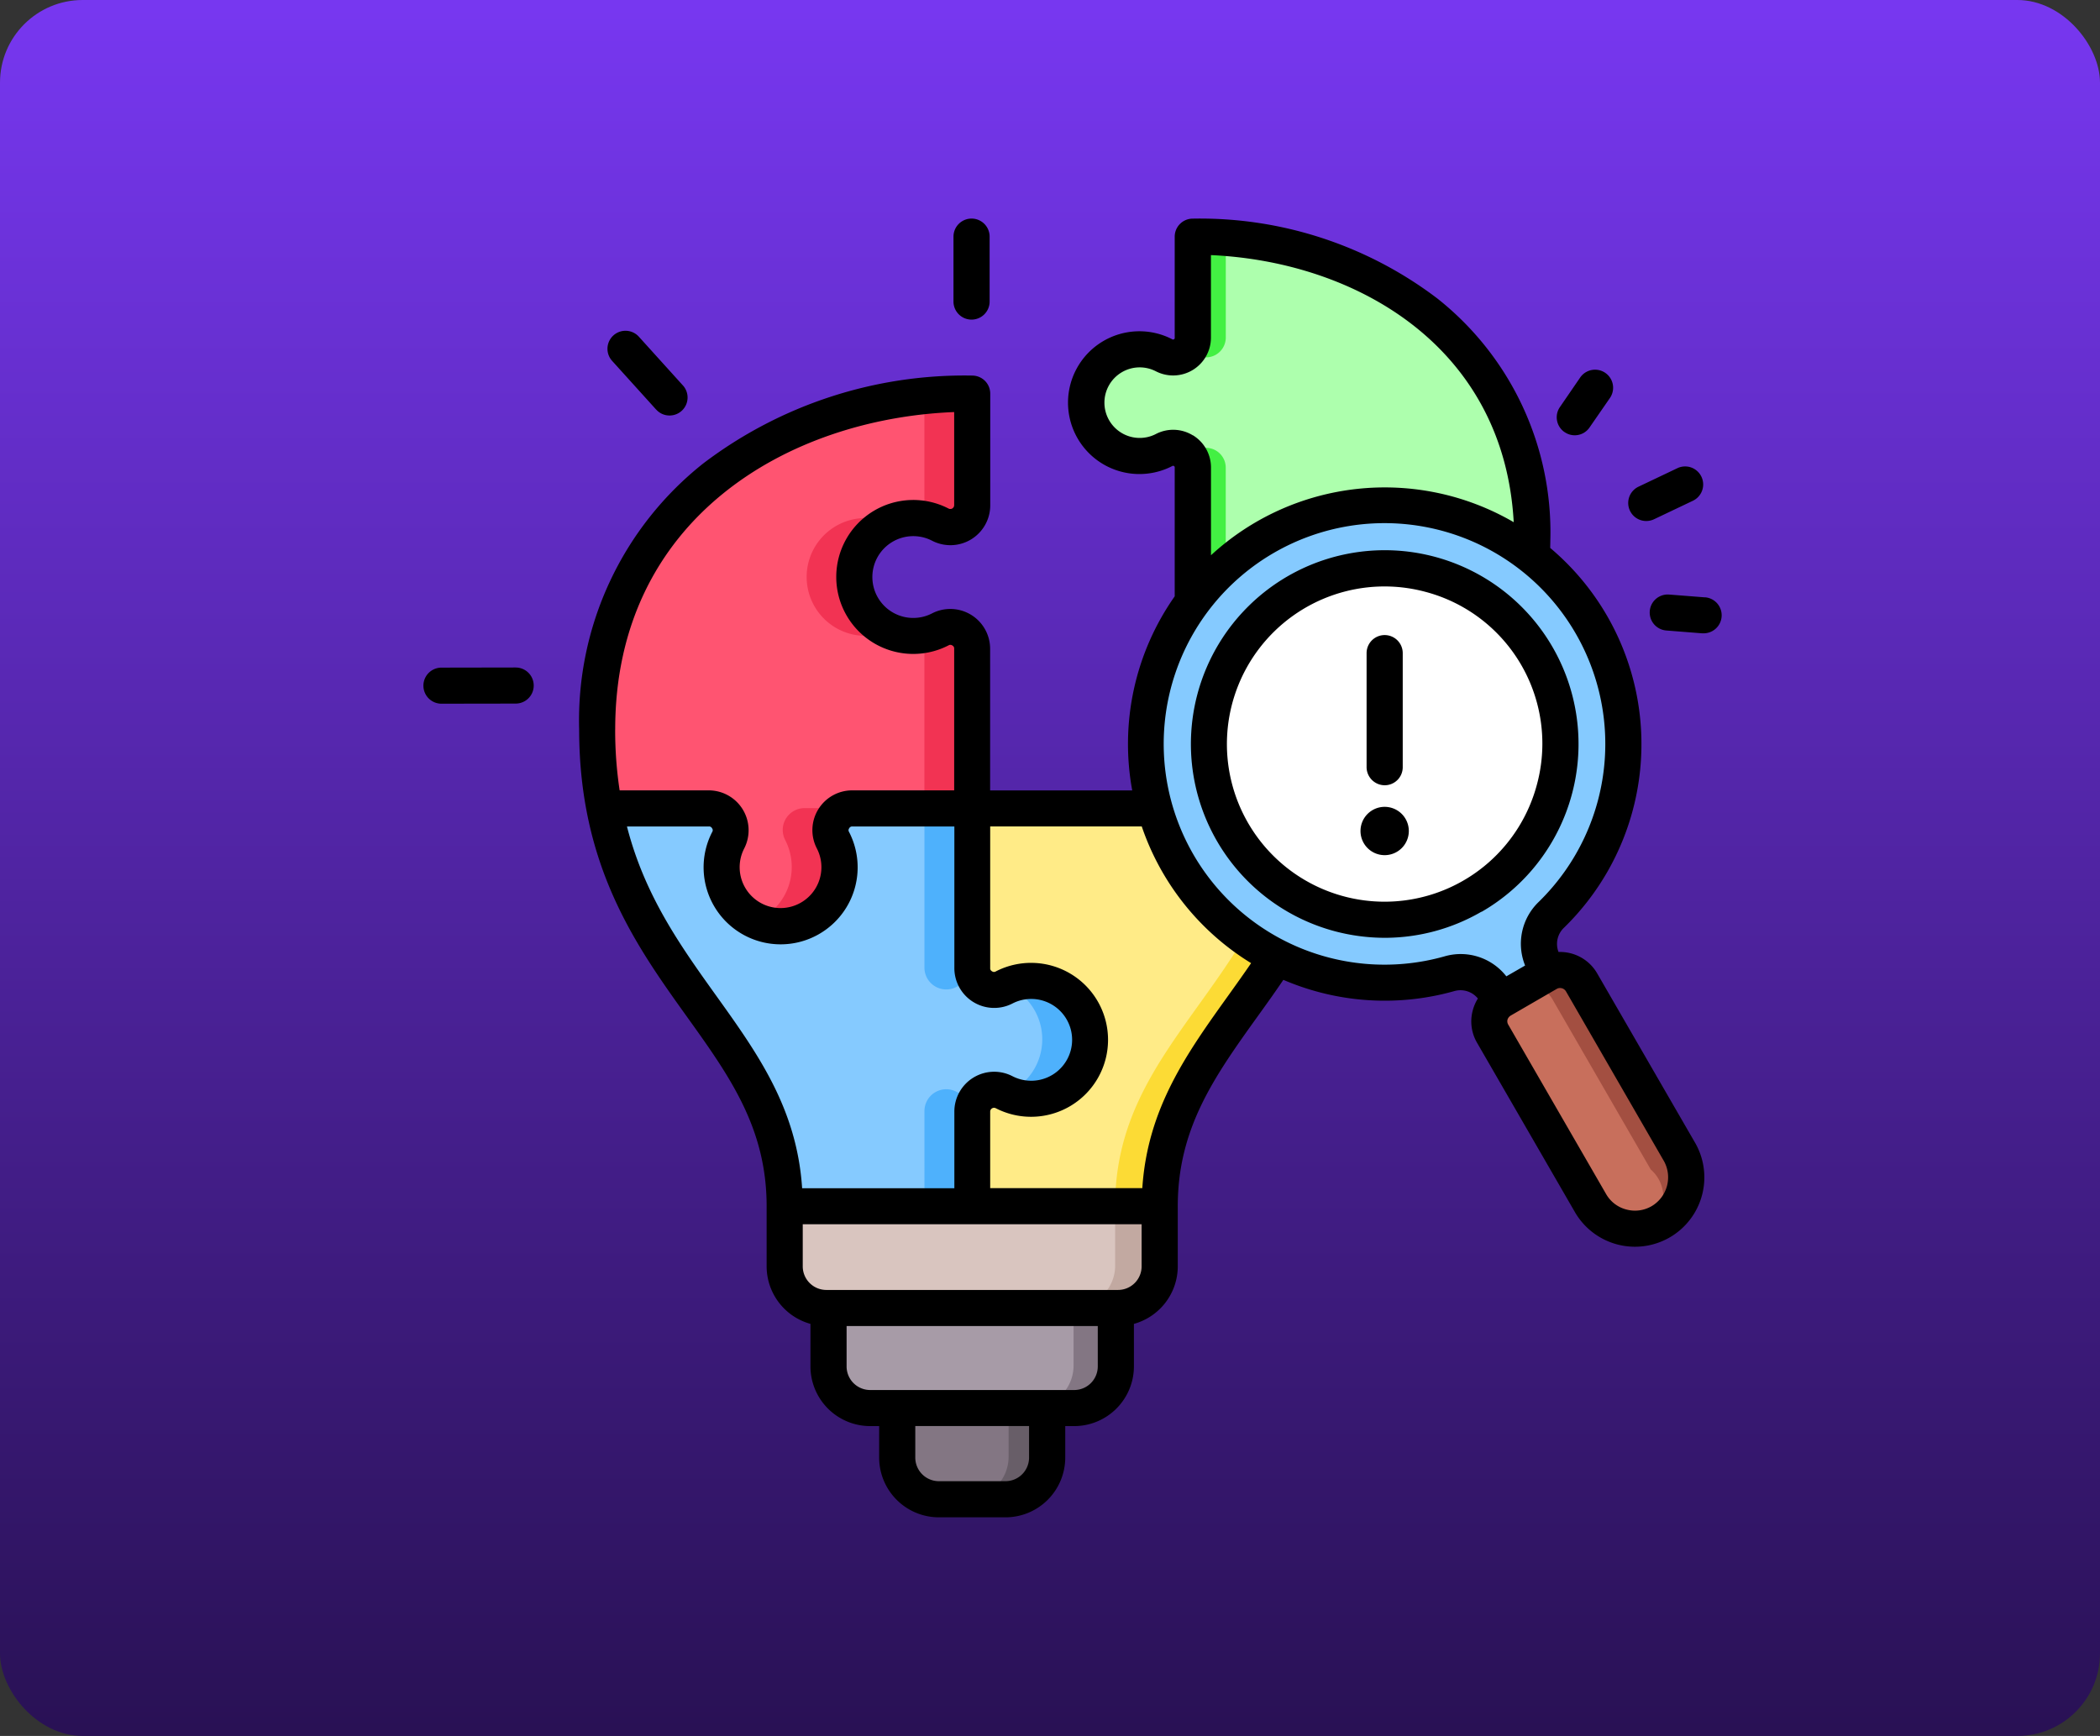 <svg xmlns="http://www.w3.org/2000/svg" xmlns:xlink="http://www.w3.org/1999/xlink" width="127" height="105" viewBox="0 0 127 105">
  <rect x="0" y="0" width="127" height="105" fill="#333333" stroke="none"/>
  <defs>
    <linearGradient id="linear-gradient" x1="0.5" x2="0.5" y2="1" gradientUnits="objectBoundingBox">
      <stop offset="0" stop-color="#7737f0"/>
      <stop offset="1" stop-color="#291155"/>
    </linearGradient>
  </defs>
  <g id="Grupo_1104493" data-name="Grupo 1104493" transform="translate(-1173 -2658)">
    <rect id="Rectángulo_402949" data-name="Rectángulo 402949" width="127" height="105" rx="5" transform="translate(1173 2658)" fill="url(#linear-gradient)"/>
    <g id="identification_15710557" transform="translate(1194.463 2667.224)">
      <g id="Grupo_1104889" data-name="Grupo 1104889" transform="translate(14.666 5.09)">
        <path id="Trazado_890315" data-name="Trazado 890315" d="M83,121.033c0-10.977-11.332-14.06-11.332-28.812,0-13.535,11.331-20.3,22.663-20.3v6.748a1.32,1.32,0,0,1-1.927,1.172,3.562,3.562,0,1,0,0,6.331,1.32,1.32,0,0,1,1.927,1.172v9.649h9.649a1.32,1.32,0,0,0,1.172-1.927,3.563,3.563,0,1,1,6.331,0,1.32,1.32,0,0,0,1.172,1.927h3.9c-2.082,10.82-10.893,14.363-10.893,24.043H83Z" transform="translate(-71.672 -62.424)" fill="#fcdb35" fill-rule="evenodd"/>
        <path id="Trazado_890316" data-name="Trazado 890316" d="M239.3,194.188h-3.9a1.32,1.32,0,0,1-1.172-1.927,3.563,3.563,0,1,0-6.331,0,1.32,1.32,0,0,1-1.172,1.927h-9.649v9.649A1.32,1.32,0,0,0,219,205.008a3.562,3.562,0,1,1,0,6.331,1.32,1.32,0,0,0-1.927,1.172v5.72H228.41c0-9.681,8.812-13.224,10.893-24.043Z" transform="translate(-194.415 -159.622)" fill="#fcdb35" fill-rule="evenodd"/>
        <path id="Trazado_890317" data-name="Trazado 890317" d="M236.621,195.6h-3.9a1.32,1.32,0,0,1-1.172-1.927,3.565,3.565,0,0,0-1.824-4.937,3.565,3.565,0,0,0-1.824,4.937,1.32,1.32,0,0,1-1.172,1.927H217.08v9.649a1.32,1.32,0,0,0,1.927,1.172,3.562,3.562,0,1,1,0,6.331,1.32,1.32,0,0,0-1.927,1.172v5.72h8.648c0-9.681,8.812-13.224,10.893-24.043Z" transform="translate(-194.417 -161.037)" fill="#ffeb87" fill-rule="evenodd"/>
        <path id="Trazado_890318" data-name="Trazado 890318" d="M96.709,256.818V251.1a1.32,1.32,0,0,1,1.927-1.172,3.562,3.562,0,1,0,0-6.331,1.32,1.32,0,0,1-1.927-1.172v-9.649H89.462A1.32,1.32,0,0,0,88.29,234.7a3.563,3.563,0,1,1-6.331,0,1.32,1.32,0,0,0-1.172-1.927h-6.3c2.082,10.82,10.893,14.363,10.893,24.043H96.709Z" transform="translate(-74.046 -198.209)" fill="#4eb1fc" fill-rule="evenodd"/>
        <path id="Trazado_890319" data-name="Trazado 890319" d="M96.974,250.3a1.342,1.342,0,0,1,.37-.329,1.287,1.287,0,0,1,1.293-.044q.1.049.193.093a3.564,3.564,0,0,0,0-6.517q-.1.044-.193.093a1.288,1.288,0,0,1-1.293-.044,1.344,1.344,0,0,1-.37-.329,3.541,3.541,0,0,0-1.222.373,1.32,1.32,0,0,1-1.927-1.172v-9.649H74.485c2.082,10.82,10.893,14.363,10.893,24.043h8.447V251.1a1.32,1.32,0,0,1,1.927-1.172,3.537,3.537,0,0,0,1.222.373Z" transform="translate(-74.047 -198.21)" fill="#85caff" fill-rule="evenodd"/>
        <path id="Trazado_890320" data-name="Trazado 890320" d="M72.111,96.989h6.3a1.32,1.32,0,0,1,1.172,1.927,3.563,3.563,0,1,0,6.331,0,1.32,1.32,0,0,1,1.172-1.927h7.247V87.341a1.32,1.32,0,0,0-1.927-1.172,3.562,3.562,0,1,1,0-6.331,1.32,1.32,0,0,0,1.927-1.172V71.918c-11.332,0-22.663,6.767-22.663,20.3a25.118,25.118,0,0,0,.438,4.769Z" transform="translate(-71.673 -62.424)" fill="#f23353" fill-rule="evenodd"/>
        <path id="Trazado_890321" data-name="Trazado 890321" d="M72.11,97.791h6.3a1.32,1.32,0,0,1,1.172,1.927,3.565,3.565,0,0,0,1.723,4.894,3.565,3.565,0,0,0,1.723-4.894A1.32,1.32,0,0,1,84.2,97.791h7.247V88.143a1.294,1.294,0,0,0-.264-.8,3.594,3.594,0,0,1-.414.024,3.549,3.549,0,0,1-1.442-.3,3.562,3.562,0,1,1,0-6.517,3.549,3.549,0,0,1,1.442-.3,3.6,3.6,0,0,1,.414.024,1.293,1.293,0,0,0,.264-.8v-6.6c-10.293,1.053-19.779,7.771-19.779,20.154A25.118,25.118,0,0,0,72.11,97.791Z" transform="translate(-71.672 -63.225)" fill="#ff5471" fill-rule="evenodd"/>
        <path id="Trazado_890322" data-name="Trazado 890322" d="M144.374,387.036h22.663v3.635a2.521,2.521,0,0,1-2.517,2.517h-17.63a2.521,2.521,0,0,1-2.517-2.517v-3.635Z" transform="translate(-133.043 -328.427)" fill="#c2a9a1" fill-rule="evenodd"/>
        <path id="Trazado_890323" data-name="Trazado 890323" d="M144.374,387.035h19.98v3.635a2.521,2.521,0,0,1-2.517,2.516H146.891a2.522,2.522,0,0,1-2.517-2.517v-3.635Z" transform="translate(-133.043 -328.426)" fill="#d9c5bf" fill-rule="evenodd"/>
        <path id="Trazado_890324" data-name="Trazado 890324" d="M161.376,426.506h17.363v3.532a2.521,2.521,0,0,1-2.517,2.517h-12.33a2.522,2.522,0,0,1-2.517-2.517v-3.532Z" transform="translate(-147.395 -361.745)" fill="#837683" fill-rule="evenodd"/>
        <path id="Trazado_890325" data-name="Trazado 890325" d="M161.377,426.506h14.814v3.532a2.522,2.522,0,0,1-2.517,2.517h-9.781a2.522,2.522,0,0,1-2.517-2.517Z" transform="translate(-147.395 -361.745)" fill="#a79ba7" fill-rule="evenodd"/>
        <path id="Trazado_890326" data-name="Trazado 890326" d="M188.017,465.312h9.059v3a2.521,2.521,0,0,1-2.516,2.516h-4.026a2.521,2.521,0,0,1-2.517-2.516Z" transform="translate(-169.883 -394.503)" fill="#685e68" fill-rule="evenodd"/>
        <path id="Trazado_890327" data-name="Trazado 890327" d="M188.016,465.312h6.733v3a2.521,2.521,0,0,1-2.517,2.517h-1.7a2.521,2.521,0,0,1-2.517-2.517v-3Z" transform="translate(-169.882 -394.503)" fill="#837683" fill-rule="evenodd"/>
        <path id="Trazado_890328" data-name="Trazado 890328" d="M267.768,11v6.111a1.2,1.2,0,0,1-1.745,1.061,3.226,3.226,0,1,0,0,5.733,1.2,1.2,0,0,1,1.745,1.061v8.737h20.126a22.746,22.746,0,0,0,.4-4.318C288.29,17.13,278.029,11,267.768,11Z" transform="translate(-231.758 -11.002)" fill="#43f043" fill-rule="evenodd"/>
        <path id="Trazado_890329" data-name="Trazado 890329" d="M278.2,18.363a1.249,1.249,0,0,1-.241.19,1.166,1.166,0,0,1-1.171.04,3.227,3.227,0,1,0,0,5.733,1.166,1.166,0,0,1,1.171.04,1.249,1.249,0,0,1,.241.19,3.215,3.215,0,0,0,.575-.23,1.2,1.2,0,0,1,1.745,1.061v8.737h18.138a22.748,22.748,0,0,0,.4-4.318c0-11.464-8.977-17.566-18.535-18.307v6.033a1.2,1.2,0,0,1-1.745,1.061,3.2,3.2,0,0,0-.575-.23Z" transform="translate(-242.521 -11.422)" fill="#adffad" fill-rule="evenodd"/>
        <path id="Trazado_890330" data-name="Trazado 890330" d="M302.544,115.515a14.471,14.471,0,0,1,6.363,24.33,2.454,2.454,0,0,0-.417,3.016l1.827,3.165-2.957,1.707-1.827-3.165a2.454,2.454,0,0,0-2.82-1.147,14.469,14.469,0,1,1-.169-27.907Z" transform="translate(-251.182 -98.806)" fill="#4eb1fc" fill-rule="evenodd"/>
        <path id="Trazado_890331" data-name="Trazado 890331" d="M302.546,115.515a13.97,13.97,0,0,1,5.911,23.546,2.454,2.454,0,0,0-.417,3.016l.452.783h0l1.827,3.165-2.957,1.707-1.827-3.165-.453-.784a2.454,2.454,0,0,0-2.82-1.147,14.1,14.1,0,1,1,.284-27.123Z" transform="translate(-251.185 -98.806)" fill="#85caff" fill-rule="evenodd"/>
        <path id="Trazado_890332" data-name="Trazado 890332" d="M429.3,306.547l-5.958-10.32a1.5,1.5,0,0,0-2.04-.547l-2.775,1.6a1.5,1.5,0,0,0-.547,2.04l5.958,10.32a3.1,3.1,0,0,0,5.361-3.1Z" transform="translate(-363.835 -251.142)" fill="#a34f41" fill-rule="evenodd"/>
        <path id="Trazado_890333" data-name="Trazado 890333" d="M419.537,302.214l-1.011.584a1.5,1.5,0,0,0-.547,2.04l5.958,10.32a2.2,2.2,0,1,0,3.6-2.077l-5.958-10.32a1.5,1.5,0,0,0-2.04-.547Z" transform="translate(-363.835 -256.657)" fill="#c86f5c" fill-rule="evenodd"/>
      </g>
      <circle id="Elipse_11892" data-name="Elipse 11892" cx="11.042" cy="11.042" r="11.042" transform="translate(48.544 27.196) rotate(-14.064)" fill="#4eb1fc"/>
      <circle id="Elipse_11893" data-name="Elipse 11893" cx="11.042" cy="11.042" r="11.042" transform="translate(49.694 45.015) rotate(-81.197)" fill="#e3f1ff"/>
      <path id="Trazado_890334" data-name="Trazado 890334" d="M310.1,157.192a11.041,11.041,0,1,0-1.186-8.519,11,11,0,0,0,1.186,8.519Z" transform="translate(-256.955 -115.215)" fill="#fff" fill-rule="evenodd"/>
      <path id="Trazado_890335" data-name="Trazado 890335" d="M62.28,39.579a1.461,1.461,0,1,0,1.457,1.46A1.461,1.461,0,0,0,62.28,39.579Zm0-1.306a1.091,1.091,0,0,0,1.089-1.091v-6.9a1.093,1.093,0,0,0-2.186,0v6.9A1.1,1.1,0,0,0,62.28,38.273Zm9.2-.027a9.534,9.534,0,1,1-6.738-11.672,9.493,9.493,0,0,1,6.738,11.672Zm-3.351,7.676A11.649,11.649,0,0,1,62.3,47.5a11.854,11.854,0,0,1-3.05-.4,11.721,11.721,0,1,1,8.888-1.171ZM79.153,60.984,73.241,50.74a.418.418,0,0,0-.248-.189.54.54,0,0,0-.113-.014.38.38,0,0,0-.2.055L69.906,52.2a.443.443,0,0,0-.2.247.4.4,0,0,0,.045.307L75.668,63a1.979,1.979,0,0,0,1.225.934,2,2,0,0,0,1.525-.2,2.028,2.028,0,0,0,.736-2.75ZM69.635,49.831a3.5,3.5,0,0,0-3.749-1.206,13.353,13.353,0,1,1,5.71-3.3,3.511,3.511,0,0,0-.826,3.852l-1.134.653Zm-15.438-.8a15.582,15.582,0,0,1-6.611-8.268H38.42v8.564a.2.2,0,0,0,.113.2.2.2,0,0,0,.225.007,4.655,4.655,0,1,1,0,8.274.232.232,0,0,0-.338.2v4.634h9.2c.315-4.835,2.7-8.162,5.214-11.671.451-.631.916-1.279,1.367-1.94Zm-6.619,18.34V64.827H27.084v2.547A1.428,1.428,0,0,0,28.511,68.8h17.64A1.428,1.428,0,0,0,47.578,67.374Zm-2.652,6.052V70.984H29.736v2.442a1.428,1.428,0,0,0,1.427,1.427H43.5A1.428,1.428,0,0,0,44.926,73.426Zm-4.154,3.609H33.89v1.908a1.428,1.428,0,0,0,1.427,1.427h4.027a1.428,1.428,0,0,0,1.427-1.427V77.035ZM27.046,62.645c-.315-4.835-2.7-8.162-5.214-11.669-2.119-2.962-4.3-6-5.379-10.21H21.4a.2.2,0,0,1,.2.11.19.19,0,0,1,.007.225,4.658,4.658,0,1,0,8.279,0,.191.191,0,0,1,.007-.225.2.2,0,0,1,.2-.11h6.16v8.564a2.409,2.409,0,0,0,3.516,2.142,2.474,2.474,0,1,1,0,4.4,2.408,2.408,0,0,0-3.516,2.141v4.634h-9.2ZM15.74,34.9a24.472,24.472,0,0,0,.27,3.682H21.4a2.413,2.413,0,0,1,2.141,3.52,2.472,2.472,0,1,0,4.4,0,2.406,2.406,0,0,1,2.141-3.52h6.16V30.018a.2.2,0,0,0-.113-.2.2.2,0,0,0-.225-.008,4.656,4.656,0,1,1,0-8.273.232.232,0,0,0,.338-.2V15.7c-10.074.4-20.5,6.456-20.5,19.2ZM50.673,17.1a2.279,2.279,0,0,1,1.1,1.953v5.308a15.51,15.51,0,0,1,18.308-2C69.492,11.7,60.507,6.6,51.77,6.206V11.2a2.286,2.286,0,0,1-3.336,2.031,2.134,2.134,0,1,0,0,3.8,2.268,2.268,0,0,1,2.239.076Zm30.373,42.79a4.195,4.195,0,0,1-7.265,4.2l-5.92-10.246a2.562,2.562,0,0,1-.255-1.964,2.6,2.6,0,0,1,.308-.708,1.355,1.355,0,0,0-1.435-.446,15.515,15.515,0,0,1-8.219.048,15.713,15.713,0,0,1-2.111-.731c-.511.76-1.037,1.49-1.548,2.2C52,55.87,49.764,59,49.764,63.736v3.638a3.616,3.616,0,0,1-2.652,3.478v2.574A3.616,3.616,0,0,1,43.5,77.035h-.541v1.908a3.617,3.617,0,0,1-3.613,3.61H35.318a3.617,3.617,0,0,1-3.613-3.61V77.035h-.541a3.616,3.616,0,0,1-3.614-3.609V70.852A3.616,3.616,0,0,1,24.9,67.374V63.736c0-4.736-2.239-7.866-4.838-11.488-3.043-4.252-6.5-9.069-6.5-17.346a19.824,19.824,0,0,1,7.5-16.091,26.119,26.119,0,0,1,16.272-5.318,1.091,1.091,0,0,1,1.089,1.091v6.753A2.409,2.409,0,0,1,34.9,23.479a2.474,2.474,0,1,0,0,4.4,2.409,2.409,0,0,1,3.516,2.142v8.565h8.594a15.526,15.526,0,0,1,2.569-11.741V19.055a.085.085,0,0,0-.045-.089.09.09,0,0,0-.105,0,4.318,4.318,0,1,1,0-7.67.086.086,0,0,0,.105,0,.083.083,0,0,0,.045-.089V5.09A1.092,1.092,0,0,1,50.681,4,23.726,23.726,0,0,1,65.466,8.833a18.03,18.03,0,0,1,6.829,14.641c0,.149-.007.3-.007.445a15.513,15.513,0,0,1,.834,22.97,1.35,1.35,0,0,0-.331,1.469,2.591,2.591,0,0,1,2.336,1.292l5.92,10.243Zm.6-32.982-2.164-.17a1.09,1.09,0,0,0-.173,2.174l2.164.171c.03,0,.06,0,.083,0a1.091,1.091,0,0,0,.09-2.179Zm-3.553-4.618a1.113,1.113,0,0,0,.473-.106l2.351-1.119a1.091,1.091,0,0,0-.939-1.97l-2.351,1.119a1.091,1.091,0,0,0,.466,2.076Zm-4.936-5.379a1.058,1.058,0,0,0,.616.193,1.079,1.079,0,0,0,.894-.473L75.9,14.848a1.09,1.09,0,1,0-1.8-1.237L72.873,15.4a1.088,1.088,0,0,0,.286,1.516ZM18.219,15.55l-2.652-2.934a1.09,1.09,0,1,1,1.615-1.464l2.652,2.934a1.088,1.088,0,0,1-.811,1.822,1.075,1.075,0,0,1-.8-.358Zm-8.5,15.6-4.485.008a1.091,1.091,0,0,0,0,2.182l4.493-.007a1.091,1.091,0,1,0-.007-2.182ZM36.2,9.015a1.093,1.093,0,0,0,2.186,0V5.09a1.093,1.093,0,0,0-2.186,0Z" transform="translate(0 0)" fill-rule="evenodd"/>
    </g>
  </g>
</svg>
